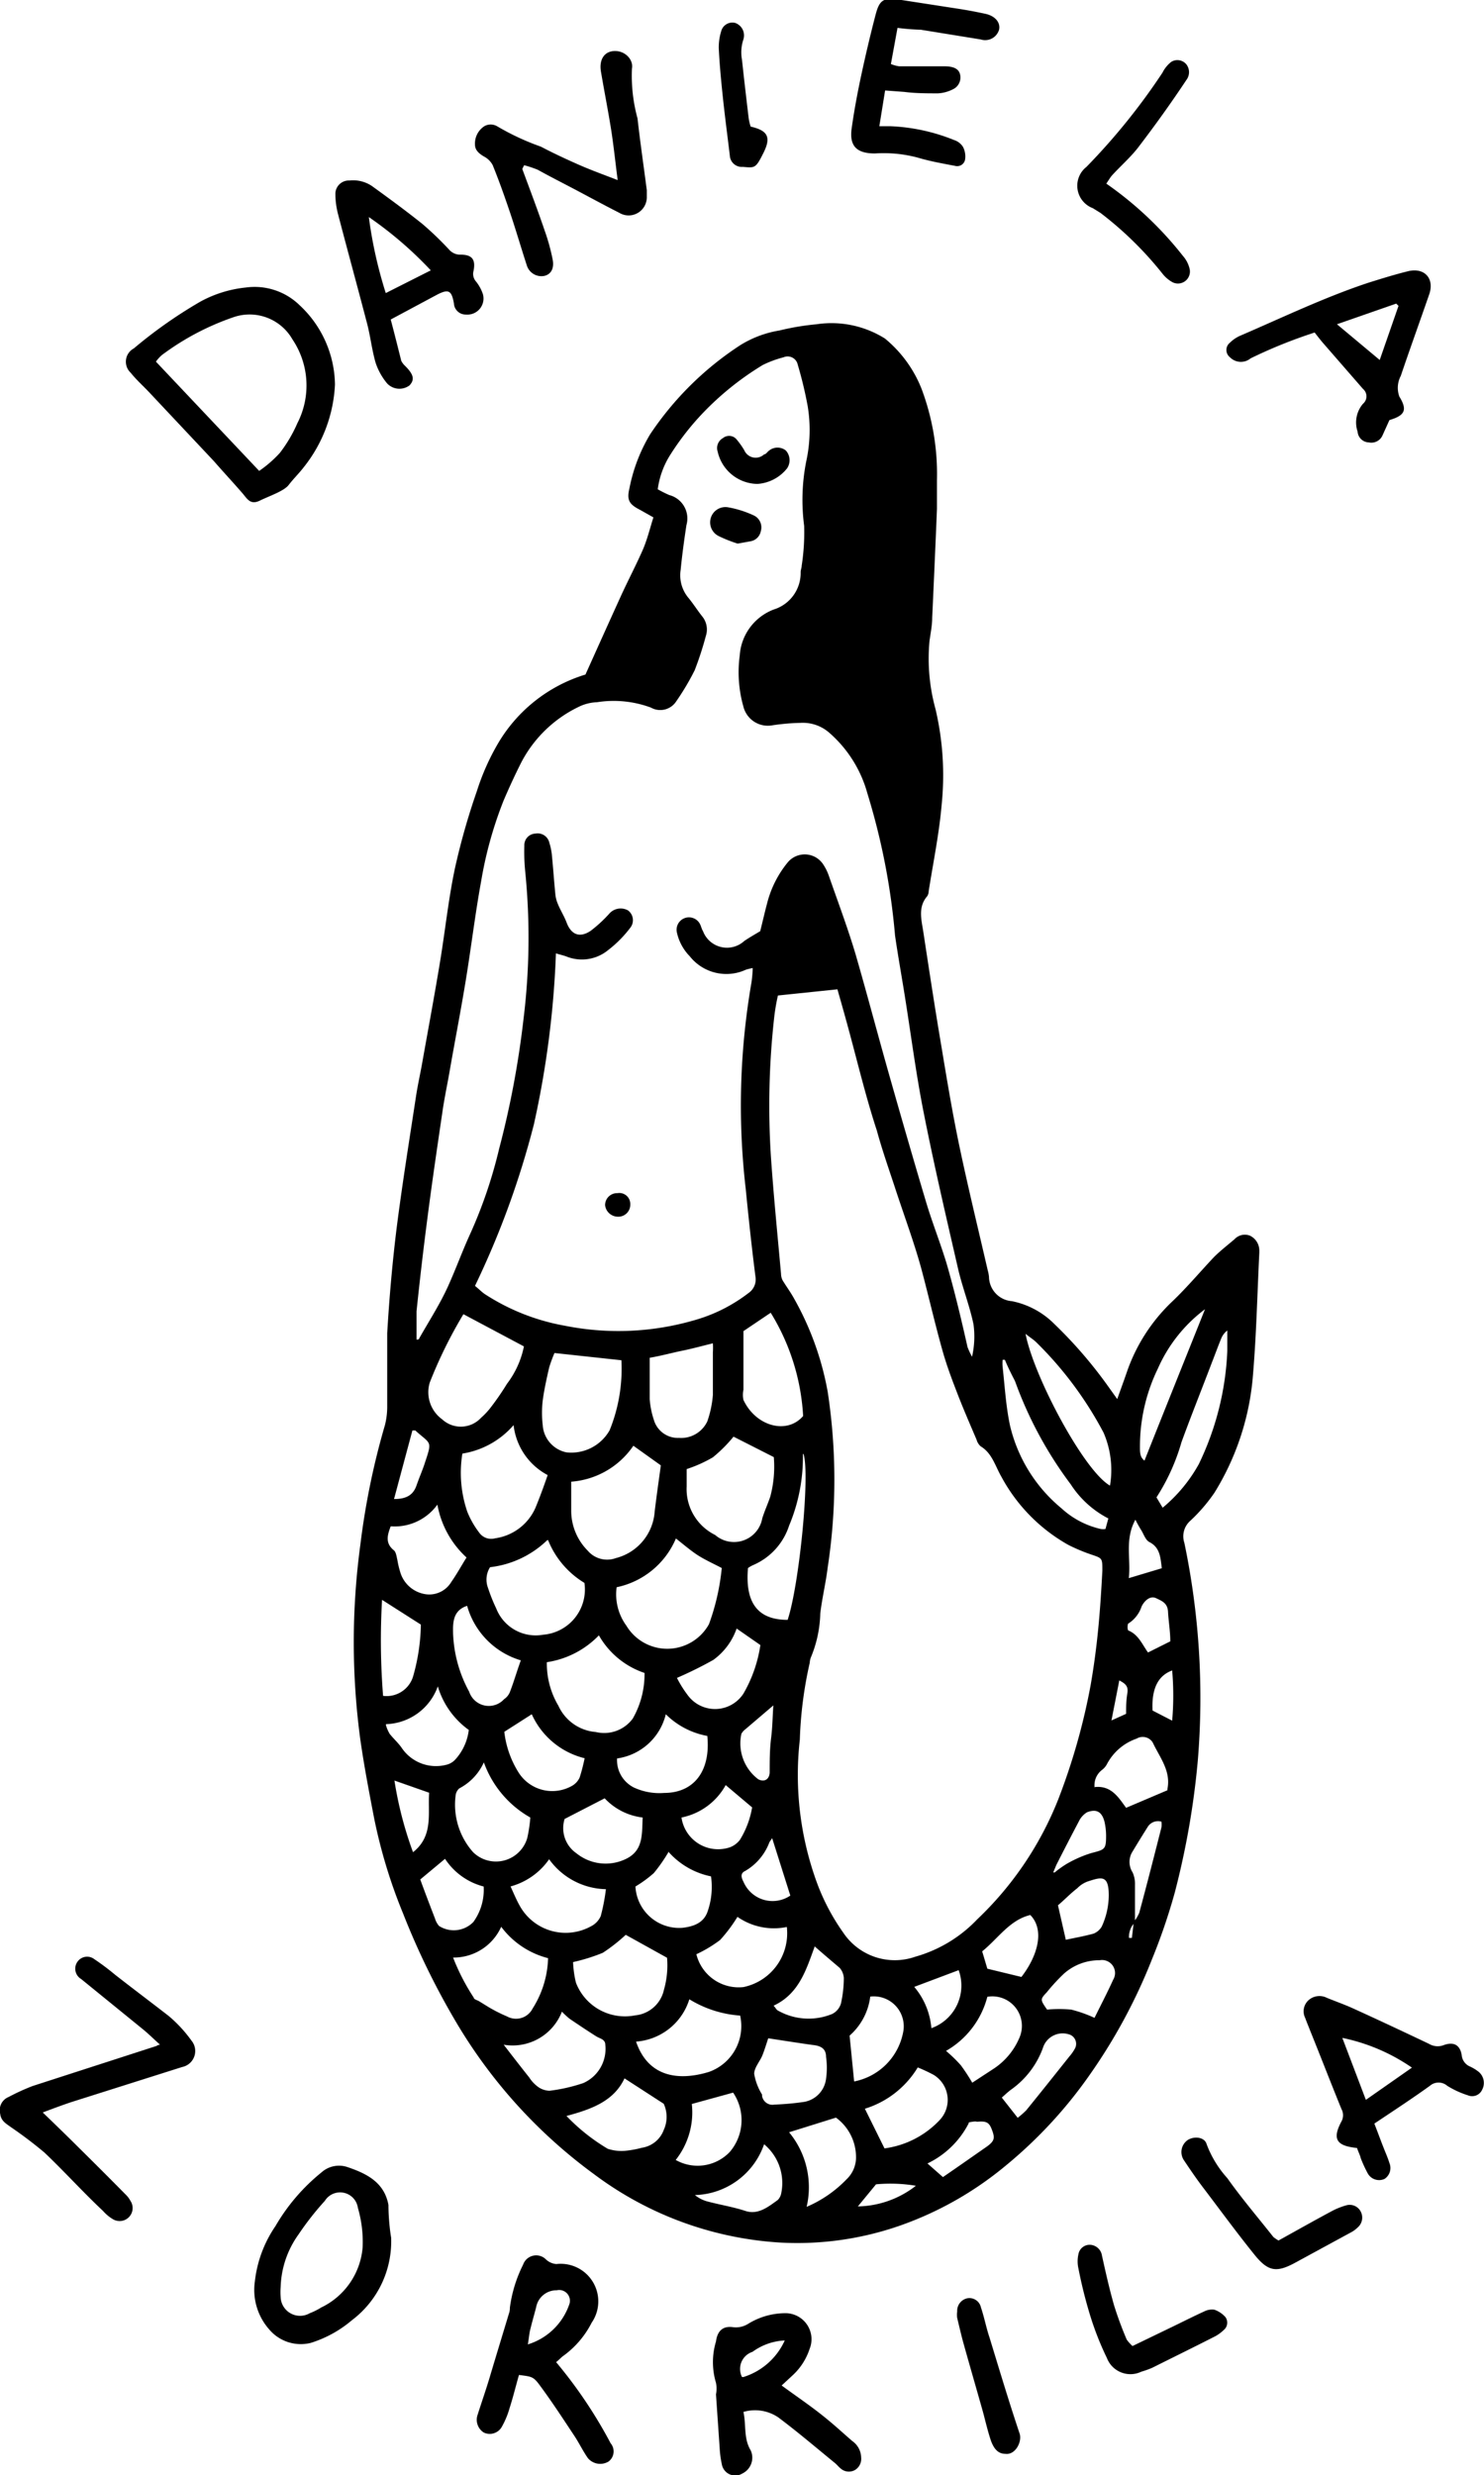 <svg xmlns="http://www.w3.org/2000/svg" viewBox="0 0 71.86 119.84">
  <g data-name="Layer 2">
    <g data-name="Layer 1">
      <path d="M54.1 67.74c.17-.48.32-.88.46-1.29A8.52 8.52 0 0156.78 63c.71-.68 1.34-1.43 2-2.13.31-.31.66-.58 1-.87a.68.68 0 01.75-.17.8.8 0 01.45.7v.13c-.1 2-.14 4-.32 6.07a12.7 12.7 0 01-1.85 5.54 8.06 8.06 0 01-1.18 1.37 1 1 0 00-.28 1.06A36.69 36.69 0 0158 85.26a39.19 39.19 0 01-1.11 6.36 28.94 28.94 0 01-1.11 3.25 26.81 26.81 0 01-3 5.57 21.93 21.93 0 01-4.11 4.44 16.6 16.6 0 01-5.15 2.9 15.08 15.08 0 01-5.74.8 16.7 16.7 0 01-9-3.3A24.65 24.65 0 0122 97.76a36.47 36.47 0 01-2.48-5.11A25.2 25.2 0 0118.11 88c-.24-1.25-.48-2.5-.66-3.76a35.18 35.18 0 010-9.45A36.28 36.28 0 0118.64 69a3.64 3.64 0 00.11-.93v-3.52c.1-1.71.25-3.42.46-5.12.27-2.11.61-4.22.93-6.32.09-.6.23-1.2.33-1.79.28-1.57.57-3.13.83-4.7s.41-3.07.73-4.58a32.9 32.9 0 011.06-3.73 11.35 11.35 0 011-2.27 7.41 7.41 0 014.26-3.38c.54-1.2 1.1-2.45 1.67-3.7.36-.8.77-1.57 1.12-2.37.21-.5.33-1 .5-1.54l-.64-.36c-.53-.27-.66-.47-.52-1.05a8.09 8.09 0 011-2.61 15.24 15.24 0 014.37-4.32 5.18 5.18 0 011.9-.71 12.16 12.16 0 011.79-.3 4.87 4.87 0 013.31.69 6 6 0 011.78 2.45 11.74 11.74 0 01.74 4.42v1.38c-.07 1.76-.15 3.51-.23 5.27 0 .37-.08.75-.13 1.12a9.18 9.18 0 00.29 3.3 14 14 0 01.3 4.61c-.12 1.41-.41 2.81-.63 4.21a.48.48 0 01-.07.24c-.46.53-.28 1.14-.19 1.73.28 1.84.56 3.68.87 5.51.27 1.63.54 3.26.88 4.88.42 2 .91 4 1.37 6a1.7 1.7 0 01.06.31A1.2 1.2 0 0049 63a4 4 0 012.06 1.11 21.45 21.45 0 012.59 3zm.8 25.31a1.63 1.63 0 00.27-.45c.37-1.37.72-2.74 1.07-4.12a.88.88 0 000-.28.59.59 0 00-.68.28q-.36.57-.72 1.17a.93.93 0 000 1 1.34 1.34 0 01.12.6v1.82a1 1 0 00-.29.76h.14zm-18.08-48c.1-.39.2-.84.32-1.29a5.1 5.1 0 011-2 1.07 1.07 0 011.74.12 2.41 2.41 0 01.25.51c.44 1.26.91 2.51 1.29 3.78.58 2 1.09 3.95 1.65 5.92s1.17 4.09 1.78 6.13c.3 1 .7 2 1 3 .38 1.32.7 2.66 1 4a3.38 3.38 0 00.22.47 4.42 4.42 0 00.07-1.57c-.19-.91-.54-1.79-.75-2.7-.58-2.53-1.16-5-1.67-7.59-.37-1.87-.61-3.76-.91-5.63-.16-1-.33-1.94-.47-2.91A32.86 32.86 0 0042 38.41a6 6 0 00-1.83-2.92 1.94 1.94 0 00-1.41-.49 10.41 10.41 0 00-1.37.12 1.22 1.22 0 01-1.39-.9 6.09 6.09 0 01-.18-2.48 2.56 2.56 0 011.65-2.23 1.85 1.85 0 001.3-1.81c0-.1.05-.21.05-.31a10.54 10.54 0 00.12-1.93 9.59 9.59 0 01.1-3.12 7.11 7.11 0 00.07-2.68 19.4 19.4 0 00-.48-2 .5.5 0 00-.69-.36 5.22 5.22 0 00-1 .37 14.12 14.12 0 00-3.13 2.57 13.06 13.06 0 00-1.39 1.84 4.13 4.13 0 00-.57 1.61 5.84 5.84 0 00.56.28 1.17 1.17 0 01.83 1.45c-.11.72-.21 1.45-.28 2.17a1.7 1.7 0 00.37 1.35c.24.29.44.61.67.9a1 1 0 01.18.95 16.07 16.07 0 01-.54 1.66 12.07 12.07 0 01-.89 1.5.92.92 0 01-1.23.31 5.19 5.19 0 00-2.61-.26 2.18 2.18 0 00-.9.23 6.13 6.13 0 00-2.75 2.65c-.31.61-.6 1.24-.87 1.87a19.09 19.09 0 00-1.09 3.91c-.29 1.58-.48 3.18-.74 4.77s-.54 3-.8 4.51c-.11.62-.24 1.23-.33 1.85-.25 1.7-.5 3.39-.72 5.09-.2 1.53-.38 3.07-.54 4.61v1.37c.06 0 .12 0 .13-.06.47-.83 1-1.65 1.39-2.51s.69-1.7 1.07-2.53a22.71 22.71 0 001.41-4.14 44.55 44.55 0 001.18-6.28 32.15 32.15 0 00.09-7.07 9.71 9.71 0 01-.05-1.32.56.56 0 01.54-.59.58.58 0 01.67.44 2.94 2.94 0 01.13.67c.06.6.1 1.21.16 1.81a1.61 1.61 0 00.12.48c.12.3.3.58.42.89.22.6.63.78 1.17.42a6.52 6.52 0 00.91-.84.73.73 0 01.9-.15.59.59 0 01.11.84A5.68 5.68 0 0129.45 46a2 2 0 01-2 .32c-.15-.06-.31-.09-.53-.16a45.76 45.76 0 01-1.07 8.29A41.9 41.9 0 0123 62.26c.2.16.33.3.48.4a10.45 10.45 0 003.88 1.53 13.18 13.18 0 006.27-.27 7.73 7.73 0 002.61-1.31.8.8 0 00.34-.81c-.18-1.41-.33-2.82-.47-4.24a34.92 34.92 0 01.28-10 6.58 6.58 0 00.06-.69 3.22 3.22 0 00-.33.08 2.26 2.26 0 01-2.72-.65 2.37 2.37 0 01-.62-1.14.6.6 0 011.11-.43c.06.11.08.24.15.35a1.24 1.24 0 002 .48c.25-.17.5-.31.78-.48zm.85 3.15a9.52 9.52 0 00-.18 1.05 38.56 38.56 0 00-.16 6.75c.13 1.89.32 3.79.49 5.68a.73.73 0 00.07.3c.18.3.39.58.56.89a14.33 14.33 0 011.63 4.52 28.17 28.17 0 010 8.5c-.09.74-.27 1.48-.36 2.23a5.87 5.87 0 01-.46 2.14.92.92 0 00-.05.25 19.43 19.43 0 00-.48 3.72 15.2 15.2 0 00.8 6.85 10.35 10.35 0 001.3 2.49 3 3 0 003.49 1.17 6.6 6.6 0 003-1.81 16.24 16.24 0 003.92-5.8 30.79 30.79 0 001.57-5.53c.16-.91.28-1.82.37-2.74s.15-1.87.2-2.81c0-.62 0-.6-.56-.79a8.68 8.68 0 01-1.09-.46 8.29 8.29 0 01-3.24-3.3c-.3-.52-.45-1.14-1-1.47a.65.65 0 01-.2-.32c-.34-.8-.69-1.6-1-2.42-.24-.62-.47-1.25-.65-1.89-.36-1.28-.66-2.59-1-3.87s-.87-2.7-1.31-4.05c-.3-.91-.62-1.82-.87-2.74-.57-1.74-.98-3.5-1.46-5.24-.15-.55-.31-1.11-.45-1.6zm-4.94 26.29a4 4 0 01-2.87 2.36 2.57 2.57 0 00.47 1.86 2.31 2.31 0 004-.07 11 11 0 00.62-2.72c-.4-.21-.78-.38-1.13-.6s-.72-.54-1.09-.83zm-5.07-2.75v1.42a2.74 2.74 0 00.8 1.92 1.23 1.23 0 001.36.36 2.5 2.5 0 001.88-2.24c.09-.76.2-1.52.3-2.25L30.67 70a4 4 0 01-3.01 1.74zm-5.22-8.11a22.12 22.12 0 00-1.63 3.31 1.62 1.62 0 00.6 1.78 1.33 1.33 0 001.88-.07 3.64 3.64 0 00.43-.45 12.89 12.89 0 00.83-1.2 4.42 4.42 0 00.82-1.81zm13.08 5.93a7 7 0 01-1 1 6.51 6.51 0 01-1.27.57v.84a2.48 2.48 0 001.38 2.35 1.39 1.39 0 002.28-.8c.11-.36.27-.7.39-1.06a5.61 5.61 0 00.17-1.91zm-5.43-3.7l-3.24-.35a6.77 6.77 0 00-.26.71c-.12.53-.24 1.06-.31 1.59a5.26 5.26 0 000 1.19 1.44 1.44 0 001.15 1.32 2.13 2.13 0 002.09-1.07 7.91 7.91 0 00.57-3.39zm-7.7 4.52a5.81 5.81 0 00.24 2.82 4.28 4.28 0 00.57 1 .71.71 0 00.78.28A2.51 2.51 0 0025.93 73c.21-.51.39-1 .59-1.58A3.13 3.13 0 0124.87 69a4.13 4.13 0 01-2.48 1.38zm6.61 8.8a4.4 4.4 0 01-2.52 1.3 4 4 0 00.56 2.11 2.18 2.18 0 001.81 1.27 1.72 1.72 0 001.79-.65 4.33 4.33 0 00.57-2.21A4 4 0 0129 79.18zm-2.5-4.61a4.76 4.76 0 01-2.77 1.31 1.13 1.13 0 00-.1 1 8.38 8.38 0 00.4 1 2.05 2.05 0 002.27 1.27 2.2 2.2 0 002-2.51 4.28 4.28 0 01-1.76-2.07zM27.75 95a5 5 0 00.14 1 2.54 2.54 0 002.86 1.58 1.58 1.58 0 001.4-1.24 4.29 4.29 0 00.15-1.55l-2-1.11a8.33 8.33 0 01-1.11.87 8.86 8.86 0 01-1.44.45zM36 64.45v2.84a1.14 1.14 0 000 .49c.59 1.27 2.1 1.7 2.89.78a10.64 10.64 0 00-1.57-5zM24.27 93.29a2.52 2.52 0 01-2.33 1.49 10.39 10.39 0 001 1.94c0 .08.16.12.25.17l.47.29a7.42 7.42 0 00.89.45.9.9 0 001.24-.38 4.8 4.8 0 00.75-2.44 4.09 4.09 0 01-2.27-1.52zm7.19-27.55v2a4.16 4.16 0 00.2 1 1.21 1.21 0 001.22.88 1.4 1.4 0 001.37-.8 5.13 5.13 0 00.27-1.28v-2.06a3.59 3.59 0 000-.44c-.53.13-1 .26-1.49.36s-1.03.25-1.57.34zm-.66 33.11c.57 1.68 2 1.93 3.52 1.47a2.35 2.35 0 001.52-2.73 5.4 5.4 0 01-2.46-.79 2.92 2.92 0 01-2.58 2.05zM25.68 88a5 5 0 01-2.25-2.67 2.65 2.65 0 01-1.19 1.26.53.53 0 00-.18.37 3.46 3.46 0 00.85 2.72 1.58 1.58 0 002.62-.68 7 7 0 00.15-1zm-1.29 11c.47.61.85 1.1 1.24 1.59a1.67 1.67 0 00.37.41 1 1 0 00.61.23 8.2 8.2 0 001.63-.37A1.81 1.81 0 0029.31 99c0-.26-.25-.29-.43-.4-.43-.27-.86-.56-1.29-.85a3.82 3.82 0 01-.38-.35 2.56 2.56 0 01-2.82 1.6zm7.85-16a2.83 2.83 0 01-2.36 2.14 1.48 1.48 0 00.82 1.41 2.94 2.94 0 001.46.26c1.45 0 2.26-1.07 2.09-2.76A3.82 3.82 0 0132.24 83zm-2 17.63c-.51 1.09-1.57 1.49-2.81 1.82a9.4 9.4 0 002 1.59 2.11 2.11 0 00.91.09 4.82 4.82 0 00.74-.14 1.34 1.34 0 001.06-.86 1.52 1.52 0 000-1.27zm-5.52-9.3c.18.4.32.73.48 1a2.54 2.54 0 003.43.93 1 1 0 00.46-.49 9.37 9.37 0 00.25-1.3 3.47 3.47 0 01-2.75-1.45 3.33 3.33 0 01-1.88 1.32zm-3.54-18.48a2.55 2.55 0 01-2.26 1.05c-.17.44-.27.82.15 1.16.11.09.13.3.17.46a4.54 4.54 0 00.16.66 1.51 1.51 0 001.16 1 1.24 1.24 0 001.29-.58c.26-.37.48-.77.74-1.19a4.56 4.56 0 01-1.41-2.56zM38.1 93.3a3.09 3.09 0 01-2.39-.49 7.43 7.43 0 01-.84 1.12 6.37 6.37 0 01-1.15.69A2.11 2.11 0 0036 96.21a2.66 2.66 0 002.1-2.91zm10.56-27.46h-.11a1.94 1.94 0 000 .34c.11 1 .16 1.91.36 2.85a7.39 7.39 0 002.49 4 4.18 4.18 0 001.9 1 .79.79 0 00.23 0l.14-.51a4.76 4.76 0 01-1.82-1.65 19.11 19.11 0 01-2.7-5c-.15-.29-.34-.66-.49-1.03zM37.2 98.69c-.08.24-.17.54-.28.82s-.4.6-.4.9a2.75 2.75 0 00.38 1 .14.14 0 010 .06.51.51 0 00.6.43 13.56 13.56 0 001.43-.13 1.29 1.29 0 001.07-1.12 3.76 3.76 0 000-1.06c0-.41-.26-.54-.67-.58-.65-.09-1.33-.2-2.13-.32zm-4.84-9a7.83 7.83 0 01-.7 1 5.81 5.81 0 01-.89.65 2.12 2.12 0 002.28 2c.51-.06 1-.22 1.2-.75a3.62 3.62 0 00.18-1.74 3.74 3.74 0 01-2.07-1.2zm21.39-17.76a4.57 4.57 0 00-.31-2.56A17.73 17.73 0 0050.19 65c-.14-.14-.31-.24-.53-.42.39 2.05 2.83 6.64 4.09 7.35zM41.88 102.1l.95 1.92a4.47 4.47 0 002.68-1.38 1.42 1.42 0 00-.3-2.18 8 8 0 00-.77-.36 4.56 4.56 0 01-2.56 2zm-3-31.7a8.62 8.62 0 01-.67 3.47 3.12 3.12 0 01-1.7 1.89 1.57 1.57 0 00-.29.16c-.14 1.61.41 2.51 1.92 2.51.56-1.68 1.09-7 .77-8.03zM27.34 88.07a1.48 1.48 0 00.57 1.66 2.25 2.25 0 002.41.27c.84-.41.76-1.19.8-2a3 3 0 01-1.84-.93zm-2.12-7.68a3.83 3.83 0 01-2.6-2.64c-.71.23-.69.85-.68 1.35a6.34 6.34 0 00.78 2.81 1 1 0 001.69.36.75.75 0 00.27-.32c.19-.48.32-.95.54-1.56zm10.45-1.54a3.15 3.15 0 01-1.13 1.52 19.24 19.24 0 01-1.76.87 5.34 5.34 0 00.51.82A1.64 1.64 0 0036 82a6.6 6.6 0 00.82-2.35zm-11.25 5a4.68 4.68 0 00.71 2 1.93 1.93 0 002.58.61.88.88 0 00.36-.4 8.94 8.94 0 00.24-.93A3.8 3.8 0 0125.75 83zM56.3 73a7.38 7.38 0 001.75-2.11 13.9 13.9 0 001.38-5.47v-1a.92.92 0 00-.3.4c-.16.39-.3.78-.45 1.16-.49 1.29-1 2.56-1.47 3.85A9.94 9.94 0 0156 72.5zm-8.49 23.68a4.24 4.24 0 01-2 2.62 6.93 6.93 0 01.72.7 9.4 9.4 0 01.55.84l1.07-.7a3.35 3.35 0 001.21-1.47 1.43 1.43 0 00-1.55-1.99zm-7.33 5.85l-2.27.71a4.18 4.18 0 01.85 3.61 5.88 5.88 0 001.94-1.34 1.46 1.46 0 00.45-1.13 2.37 2.37 0 00-.97-1.85zm-21.79-19a1.7 1.7 0 00.18.42c.19.24.42.44.59.69a2 2 0 002.14.81.87.87 0 00.43-.24 2.57 2.57 0 00.67-1.45 4 4 0 01-1.5-2.11 2.75 2.75 0 01-2.51 1.83zm34.29 3c.84-.11 1.2.53 1.55 1l2-.85v-.06c.18-.88-.38-1.54-.71-2.25a.57.57 0 00-.78-.19 2.57 2.57 0 00-1.43 1.22.85.85 0 01-.24.29.93.93 0 00-.37.82zm-20.26 18.05a2.15 2.15 0 002.62-.39 2.37 2.37 0 00.16-2.87l-2 .55a3.71 3.71 0 01-.78 2.71zm8.64-3.8a3 3 0 002.39-2.48 1.45 1.45 0 00-1.61-1.63 3 3 0 01-1 1.89zM20.35 91c.23.63.47 1.26.71 1.88a1 1 0 00.2.37 1.32 1.32 0 001.66-.19 2.65 2.65 0 00.5-1.72A3.18 3.18 0 0121.55 90zm19.11 3.22c-.41 1.11-.75 2.31-2 2.89.1.11.14.2.2.23a3 3 0 002.64.17.83.83 0 00.42-.5 5.68 5.68 0 00.14-1.24.82.82 0 00-.2-.49c-.4-.34-.79-.67-1.2-1.03zM18.55 82.11a1.34 1.34 0 001.47-1 9.62 9.62 0 00.36-2.45l-1.88-1.2a34.07 34.07 0 00.05 4.65zM33 88a1.79 1.79 0 002.35 1.44 1.09 1.09 0 00.48-.36 4.37 4.37 0 00.59-1.57l-1.28-1.08A3.15 3.15 0 0133 88zm17.7 9.3a6.59 6.59 0 011.17 0 6.41 6.41 0 011.13.4c.3-.61.62-1.22.9-1.84a.63.63 0 00-.65-.95 2.58 2.58 0 00-1.72.64 9.06 9.06 0 00-.84.91c-.33.35-.32.36.02.85zM37 103.82a3.65 3.65 0 01-3.35 2.46 1.66 1.66 0 00.57.3c.63.17 1.27.27 1.88.47s1.1-.2 1.56-.53a.62.62 0 00.17-.33 2.44 2.44 0 00-.83-2.37zm21.35-40.43a7.21 7.21 0 00-2.28 2.87 8.61 8.61 0 00-.87 3.82c0 .24 0 .48.22.64.98-2.47 1.96-4.9 2.93-7.33zm-9.07 39.15a4.59 4.59 0 00.41-.36c.7-.86 1.4-1.74 2.1-2.62a2 2 0 00.28-.41.48.48 0 00-.34-.66 1 1 0 00-1.23.67 4.25 4.25 0 01-1.52 2c-.18.13-.33.28-.47.4zm1.95-10.29l.38 1.67c.47-.1.92-.18 1.35-.3a.81.81 0 00.39-.34 3.67 3.67 0 00.34-1.51c0-1-.35-.89-1-.68a1.32 1.32 0 00-.52.33c-.35.27-.64.58-.94.83zm-3.42 3.07l1.65.4c.82-1.06 1.12-2.3.43-3-1 .24-1.56 1.14-2.33 1.76zM37.39 89l-.13.19a2.7 2.7 0 01-1.18 1.4c-.26.12-.17.35-.07.54a1.53 1.53 0 002.26.65zm.06-6.43l-1.36 1.16a.66.66 0 00-.19.22 2.17 2.17 0 00.82 2.2c.3.15.53 0 .55-.32 0-.56 0-1.12.07-1.68s.07-1.08.11-1.6zm9 12.81l-2.18.82a3.54 3.54 0 01.83 2 2.19 2.19 0 001.31-2.84zM20.78 86.8l-1.68-.59a18 18 0 00.9 3.47c1-.79.71-1.88.78-2.88zm26.13 16a4.35 4.35 0 01-2 1.95l.75.66c.73-.5 1.44-1 2.13-1.48.37-.27.39-.41.25-.79s-.26-.45-.73-.41c-.09-.03-.21 0-.4.03zm9.76-23.33c0-.48-.09-1-.11-1.43s-.31-.53-.58-.66-.55.1-.7.4a1.55 1.55 0 01-.63.82c-.06 0-.07.34 0 .35.48.2.66.67.94 1.06zM51 90.66h.07a4.86 4.86 0 01.59-.42 5.73 5.73 0 011.19-.52c.66-.17.71-.18.71-.85a3.08 3.08 0 00-.08-.68c-.13-.48-.4-.62-.85-.44a1.05 1.05 0 00-.39.44c-.37.7-.73 1.4-1.09 2.11zM19.08 72.58c.61 0 .93-.2 1.09-.66s.29-.73.41-1.11c.36-1.08.28-.87-.47-1.55h-.14zm35.58 3.83l1.6-.48c-.07-.49-.07-1-.61-1.27-.18-.1-.26-.36-.38-.56a5.74 5.74 0 01-.29-.52c-.53.96-.21 1.91-.32 2.83zm2.1 6.9a14 14 0 000-2.43c-.71.26-1 .92-.95 1.94zm-15.22 23.52a4.7 4.7 0 002.81-1 7.43 7.43 0 00-1.93-.07zM53.82 83.3l.71-.32c0-.33 0-.64.06-1s-.12-.47-.39-.62zM16.22 18.62a6.94 6.94 0 01-1.51 4c-.23.3-.5.56-.73.86s-.93.53-1.4.76-.62-.11-.85-.37c-.45-.52-.9-1-1.37-1.54L7.23 19c-.3-.32-.63-.61-.9-.95a.73.73 0 01.15-1.18 22.35 22.35 0 013.23-2.27 5.81 5.81 0 012.2-.68 3.12 3.12 0 012.6.86 5.34 5.34 0 011.71 3.84zm-8.67-1.11l5 5.29a5.73 5.73 0 001-.87 6.74 6.74 0 00.85-1.44 4 4 0 00-.24-4.06 2.39 2.39 0 00-2.86-1.07 12.62 12.62 0 00-3.46 1.83 1.89 1.89 0 00-.29.32zM7.75 99c-.28-.25-.54-.51-.82-.74l-3-2.44a.58.58 0 01-.19-.82.57.57 0 01.83-.14 11.85 11.85 0 011 .75c.87.68 1.75 1.34 2.6 2a6.53 6.53 0 011.1 1.19.79.79 0 01-.45 1.28l-5.37 1.7c-.45.15-.9.32-1.38.5.6.58 1.16 1.12 1.72 1.68.77.76 1.54 1.53 2.3 2.3a1.17 1.17 0 01.22.29.63.63 0 01-.84.9 2 2 0 01-.48-.4c-1-.94-1.87-1.91-2.84-2.83A20.45 20.45 0 00.54 103c-.23-.17-.49-.3-.53-.65a.69.69 0 01.41-.82 10.36 10.36 0 011.16-.53l6-1.94s.08-.06.17-.06zM65.71 104c-1-.1-1.21-.43-.75-1.29a.62.62 0 000-.59c-.51-1.25-1-2.52-1.51-3.78-.08-.21-.17-.42-.25-.64a.72.72 0 01.17-.86.79.79 0 01.88-.11c.44.18.9.34 1.33.54 1.21.55 2.42 1.12 3.62 1.69a.81.81 0 00.71.06c.49-.18.79 0 .87.48a.66.66 0 00.41.56 2 2 0 01.42.26.7.7 0 01.16.86.53.53 0 01-.69.27 4.38 4.38 0 01-1-.46.64.64 0 00-.84 0c-.86.62-1.75 1.2-2.69 1.83.15.38.29.77.44 1.15s.21.5.29.76a.63.63 0 01-.24.77.63.63 0 01-.81-.27 6.21 6.21 0 01-.34-.74c-.02-.11-.11-.29-.18-.49zm2.66-3.89A9.19 9.19 0 0065 98.67l1.14 3zM26.93 114.37a22.52 22.52 0 012.64 3.93.61.61 0 01-.1.88.78.78 0 01-1-.16c-.24-.34-.42-.72-.65-1.07-.55-.83-1.09-1.66-1.69-2.47-.31-.42-.39-.41-1-.49-.15.52-.28 1.06-.45 1.59a4.14 4.14 0 01-.38.92.67.67 0 01-.87.28.73.73 0 01-.3-.87c.21-.66.44-1.31.64-2 .3-1 .58-1.92.87-2.88a.79.79 0 00.05-.3 6.53 6.53 0 01.64-2.08.67.67 0 011.08-.28.83.83 0 00.53.25 1.82 1.82 0 011.71 2.84 4.5 4.5 0 01-1.42 1.64c-.11.1-.18.17-.3.27zm-1.37-.86a3.07 3.07 0 002-1.92.52.52 0 00-.6-.7 1 1 0 00-1 .83c-.1.38-.21.76-.3 1.14-.03.14-.05.35-.1.65zM25.29 8.18c.37 1 .75 2 1.09 3a9.75 9.75 0 01.38 1.38c.09.45-.09.73-.41.8a.74.74 0 01-.84-.51c-.29-.89-.55-1.79-.85-2.67s-.51-1.46-.8-2.18a1 1 0 00-.42-.42C23.18 7.43 23 7.26 23 7a1 1 0 01.47-.9.63.63 0 01.58 0 12 12 0 002.14 1c.59.31 1.19.59 1.8.86s1.22.49 1.92.76c-.11-.84-.19-1.62-.31-2.4-.15-.95-.34-1.9-.5-2.85-.1-.59.17-1 .68-1s.9.43.82.85a7.83 7.83 0 00.27 2.41c.13 1.16.3 2.32.45 3.48v.31a.88.88 0 01-1.34.78c-.69-.35-1.37-.72-2.05-1.08s-1.26-.65-1.89-1a5.35 5.35 0 00-.66-.22zM18.92 15.47c.18.68.34 1.32.51 2a.87.87 0 00.19.25c.41.41.47.66.21.94a.82.82 0 01-1.08-.09 3.08 3.08 0 01-.56-1c-.18-.62-.25-1.27-.41-1.89-.46-1.76-.94-3.51-1.4-5.27a4 4 0 01-.14-1 .65.65 0 01.68-.67A1.63 1.63 0 0118 9c.83.6 1.65 1.2 2.45 1.84a15.53 15.53 0 011.31 1.26.71.71 0 00.54.23c.56 0 .74.23.63.79a.55.55 0 00.12.51 2 2 0 01.33.6.78.78 0 01-.82 1 .57.57 0 01-.58-.54c-.11-.63-.26-.71-.82-.42zm1.94-2.38a18.43 18.43 0 00-3-2.58 21.25 21.25 0 00.82 3.68zM67.28 20.34l-.33.73a.59.59 0 01-.67.35.56.56 0 01-.54-.52 1.39 1.39 0 01.26-1.35.47.47 0 000-.72l-1.88-2.16c-.15-.17-.29-.35-.46-.57a23.63 23.63 0 00-3.1 1.25.74.74 0 01-1-.05.45.45 0 010-.71 1.65 1.65 0 01.46-.32c2.07-.89 4.1-1.87 6.24-2.58.64-.2 1.28-.4 1.93-.56.81-.19 1.3.38 1 1.17-.45 1.3-.92 2.6-1.36 3.9a1.24 1.24 0 00-.07 1c.42.68.24.92-.48 1.14zm-.47-2.91l.91-2.62-.11-.11-2.87 1zM36 116.78c.14.65 0 1.28.35 1.86a.85.85 0 01-.4 1.12.66.66 0 01-1-.46 4.82 4.82 0 01-.1-.75l-.18-2.62a1.46 1.46 0 000-.56 3.47 3.47 0 010-2c.07-.53.35-.77.85-.69a1.12 1.12 0 00.7-.16A3.44 3.44 0 0138 112a1.26 1.26 0 011.2 1.74 3 3 0 01-.8 1.25l-.55.51c.64.47 1.29.91 1.9 1.39s1 .85 1.52 1.3a1 1 0 01.43.8.63.63 0 01-.28.59.6.6 0 01-.7-.05c-.1-.08-.18-.18-.27-.26-.92-.75-1.82-1.52-2.77-2.23a2 2 0 00-1.68-.26zm0-1.69a3.26 3.26 0 002-1.77 2.86 2.86 0 00-1.56.55.87.87 0 00-.51 1.22zM18.94 108.34a4.78 4.78 0 01-1.9 4 5.68 5.68 0 01-2 1.1 2 2 0 01-2-.65 2.89 2.89 0 01-.7-2.32 5.9 5.9 0 011-2.69 9.42 9.42 0 012.23-2.6 1.27 1.27 0 011.24-.26c.92.31 1.8.73 2 1.84 0 .59.07 1.24.13 1.58zm-5.35 2.39a3.2 3.2 0 000 .49.94.94 0 001.41.78 3.25 3.25 0 00.56-.28 3.55 3.55 0 002-2.91 5.89 5.89 0 00-.23-1.91.87.87 0 00-1.6-.34 14.15 14.15 0 00-1.27 1.62 4.6 4.6 0 00-.87 2.55zM43.46 1.35l-.32 1.75a1.6 1.6 0 00.4.11h2.19c.38 0 .65.09.74.33a.63.63 0 01-.34.79 1.79 1.79 0 01-.71.19c-.54 0-1.09 0-1.63-.07l-.93-.07-.28 1.73h.51a9.22 9.22 0 013.11.67.8.8 0 01.43.33 1 1 0 01.1.63.39.39 0 01-.49.29c-.57-.11-1.15-.21-1.7-.37a6.35 6.35 0 00-2.17-.23c-.87 0-1.25-.34-1.13-1.21s.29-1.77.48-2.65.43-1.91.68-2.86c.19-.73.39-.84 1.19-.72l2.72.42c.47.07.95.16 1.41.26s.73.41.66.76a.7.7 0 01-.89.48l-2.9-.47c-.37-.01-.74-.04-1.13-.09zM53.57 8.89a17.2 17.2 0 013.71 3.5 1.44 1.44 0 01.33.65.58.58 0 01-.86.61 1.6 1.6 0 01-.46-.4 17 17 0 00-3-2.94l-.37-.23a1.16 1.16 0 01-.31-2 31 31 0 003.68-4.56 1.54 1.54 0 01.42-.52.56.56 0 01.74.12.62.62 0 010 .75C56.7 5 55.91 6.1 55.09 7.17c-.37.47-.83.87-1.24 1.32-.09.1-.16.23-.28.4zM61.91 108.48c.85-.47 1.68-.94 2.52-1.39a3.49 3.49 0 01.75-.31.6.6 0 01.7.28.63.63 0 01-.15.8 1.29 1.29 0 01-.3.22l-2.74 1.49c-.86.46-1.27.42-1.91-.36-.89-1.1-1.72-2.24-2.58-3.37-.3-.4-.58-.81-.86-1.23a.71.71 0 01.18-1c.33-.2.82-.13.91.21a5.12 5.12 0 001 1.64c.71 1 1.48 1.9 2.23 2.85a1.71 1.71 0 00.25.17zM54.84 113.59l2.07-1c.47-.23.93-.46 1.41-.68a.83.83 0 01.48-.08 1.26 1.26 0 01.54.36.46.46 0 01-.09.63 1.83 1.83 0 01-.45.32c-1 .51-2 1-3 1.5a4.14 4.14 0 01-.53.19 1.22 1.22 0 01-1.67-.66 14.38 14.38 0 01-.82-2.09 22.4 22.4 0 01-.56-2.25 1.56 1.56 0 010-.68.55.55 0 01.59-.46.61.61 0 01.55.52c.18.81.36 1.62.59 2.42a17.28 17.28 0 00.61 1.65 2 2 0 00.28.31zM48.69 118.81c-.35 0-.58-.23-.74-.74s-.24-.88-.36-1.32c-.31-1.1-.63-2.2-.94-3.31-.11-.4-.2-.8-.3-1.21a1.09 1.09 0 010-.31.62.62 0 01.48-.64.57.57 0 01.67.44c.16.47.26 1 .41 1.44.48 1.57.95 3.14 1.47 4.69.11.41-.23 1.02-.69.96zM36.35 6.13c.83.19 1 .51.62 1.27s-.41.73-1 .68a.58.58 0 01-.63-.55c-.12-1-.24-1.9-.34-2.85-.08-.75-.15-1.5-.19-2.24a2.59 2.59 0 01.11-.92.56.56 0 01.68-.41.64.64 0 01.4.79 2 2 0 00-.07 1c.1.94.21 1.87.32 2.8a2.37 2.37 0 00.1.43z"/>
      <path d="M36.68 23.43a2 2 0 01-1.93-1.57.55.55 0 01.26-.65.47.47 0 01.67.08 3.87 3.87 0 01.36.51.6.6 0 00.96.2c.09 0 .16-.13.25-.19a.65.65 0 01.8 0 .7.7 0 01.06.87 2 2 0 01-1.43.75zM35.72 26.32a6.39 6.39 0 01-.93-.37.74.74 0 01.45-1.39 5 5 0 011.29.41.64.64 0 01.31.75.61.61 0 01-.51.49zM29.9 57.77a.53.53 0 01.62.54.58.58 0 01-.58.6.63.63 0 01-.64-.56.58.58 0 01.6-.58z"/>
    </g>
  </g>
</svg>
